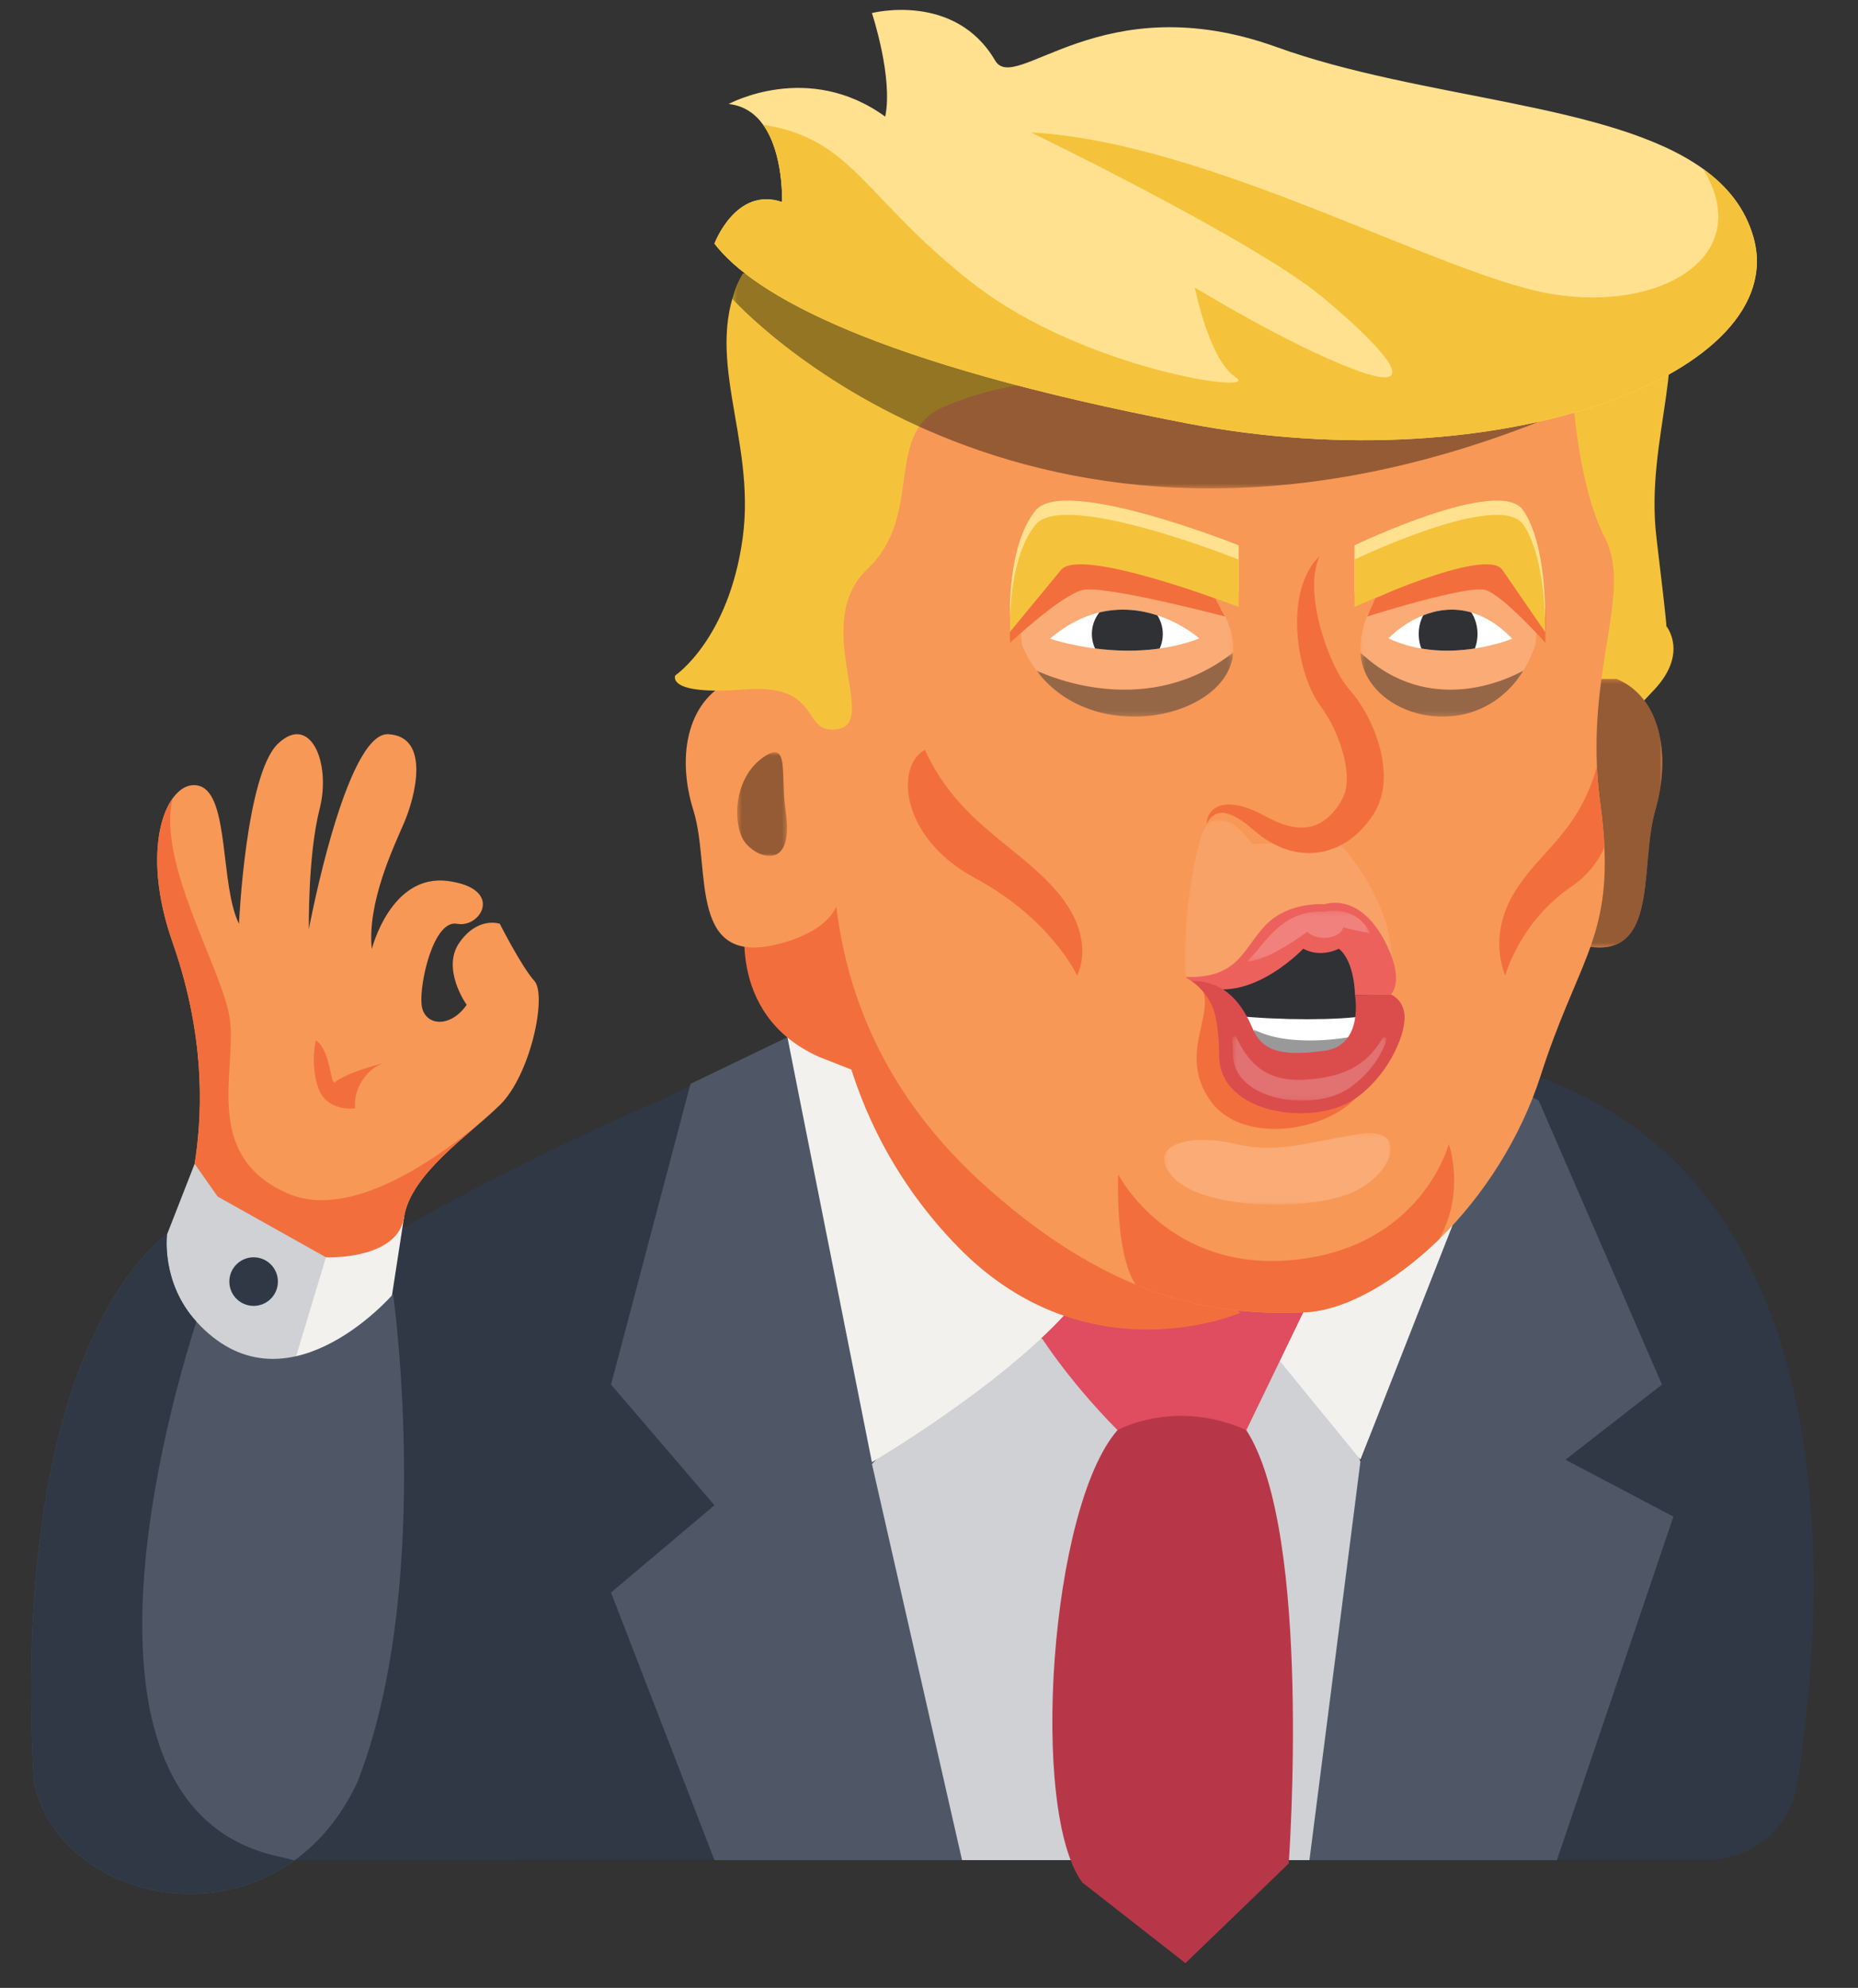<?xml version="1.0" encoding="UTF-8"?>
<svg width="417px" height="446px" viewBox="0 0 417 446" version="1.1" xmlns="http://www.w3.org/2000/svg" xmlns:xlink="http://www.w3.org/1999/xlink">
    <rect x="0" y="0" width="417" height="446" fill="#333333" stroke="none"/>
    <!-- Generator: Sketch 51.1 (57501) - http://www.bohemiancoding.com/sketch -->
    <title>Untitled</title>
    <desc>Created with Sketch.</desc>
    <defs>
        <rect id="path-1" x="0" y="0" width="417" height="446"></rect>
        <rect id="path-3" x="0" y="0.333" width="800" height="600"></rect>
        <rect id="path-5" x="0" y="0.333" width="800" height="600"></rect>
        <rect id="path-7" x="0" y="0.333" width="800" height="600"></rect>
        <rect id="path-9" x="0" y="0.333" width="800" height="600"></rect>
        <rect id="path-11" x="0" y="0.333" width="800" height="600"></rect>
        <rect id="path-13" x="0" y="0.333" width="800" height="600"></rect>
        <rect id="path-15" x="0" y="0.333" width="800" height="600"></rect>
        <rect id="path-17" x="0" y="0.333" width="800" height="600"></rect>
        <rect id="path-19" x="0" y="0.333" width="800" height="600"></rect>
        <rect id="path-21" x="0" y="0.333" width="800" height="600"></rect>
        <rect id="path-23" x="0" y="0.333" width="800" height="600"></rect>
        <rect id="path-25" x="0" y="0.333" width="800" height="600"></rect>
        <rect id="path-27" x="0" y="0.333" width="800" height="600"></rect>
        <rect id="path-29" x="0" y="0.333" width="800" height="600"></rect>
        <rect id="path-31" x="0" y="0.333" width="800" height="600"></rect>
        <rect id="path-33" x="0" y="0.333" width="800" height="600"></rect>
        <rect id="path-35" x="0.293" y="0.333" width="31.781" height="60.248"></rect>
        <rect id="path-37" x="0" y="0.333" width="800" height="600"></rect>
        <rect id="path-39" x="0" y="0.333" width="800" height="600"></rect>
        <rect id="path-41" x="0" y="0.333" width="800" height="600"></rect>
        <rect id="path-43" x="0" y="0.333" width="800" height="600"></rect>
        <rect id="path-45" x="0" y="0.333" width="800" height="600"></rect>
        <rect id="path-47" x="0.296" y="0.943" width="181.178" height="48.639"></rect>
        <rect id="path-49" x="0" y="0.333" width="800" height="600"></rect>
        <rect id="path-51" x="0" y="0.333" width="800" height="600"></rect>
        <rect id="path-53" x="0" y="0.333" width="800" height="600"></rect>
        <rect id="path-55" x="0.443" y="0.762" width="11.19" height="23.287"></rect>
        <rect id="path-57" x="0" y="0.333" width="800" height="600"></rect>
        <rect id="path-59" x="0.987" y="0.814" width="47.825" height="35.973"></rect>
        <rect id="path-61" x="0" y="0.333" width="800" height="600"></rect>
        <rect id="path-63" x="0" y="0.333" width="800" height="600"></rect>
        <rect id="path-65" x="0" y="0.333" width="800" height="600"></rect>
        <rect id="path-67" x="0.614" y="0.37" width="44.17" height="14.417"></rect>
        <rect id="path-69" x="0" y="0.333" width="800" height="600"></rect>
        <rect id="path-71" x="0.913" y="0.923" width="46.645" height="41.284"></rect>
        <rect id="path-73" x="0" y="0.333" width="800" height="600"></rect>
        <rect id="path-75" x="0" y="0.333" width="800" height="600"></rect>
        <rect id="path-77" x="0" y="0.333" width="800" height="600"></rect>
        <rect id="path-79" x="0" y="0.333" width="800" height="600"></rect>
        <rect id="path-81" x="0" y="0.333" width="800" height="600"></rect>
        <rect id="path-83" x="0" y="0.333" width="800" height="600"></rect>
        <rect id="path-85" x="0" y="0.333" width="800" height="600"></rect>
        <rect id="path-87" x="0" y="0.333" width="800" height="600"></rect>
        <rect id="path-89" x="0.261" y="0.219" width="50.881" height="16.062"></rect>
        <rect id="path-91" x="0" y="0.333" width="800" height="600"></rect>
        <rect id="path-93" x="0" y="0.333" width="800" height="600"></rect>
        <rect id="path-95" x="0" y="0.333" width="800" height="600"></rect>
        <rect id="path-97" x="0.722" y="0.997" width="23.289" height="7.336"></rect>
        <rect id="path-99" x="0" y="0.333" width="800" height="600"></rect>
        <rect id="path-101" x="0" y="0.333" width="800" height="600"></rect>
        <rect id="path-103" x="0.536" y="0.494" width="34.695" height="14.438"></rect>
        <rect id="path-105" x="0" y="0.333" width="800" height="600"></rect>
        <rect id="path-107" x="0.722" y="0.346" width="27.773" height="11.395"></rect>
        <rect id="path-109" x="0" y="0.333" width="800" height="600"></rect>
        <rect id="path-111" x="0" y="0.333" width="800" height="600"></rect>
        <rect id="path-113" x="0" y="0.333" width="800" height="600"></rect>
        <rect id="path-115" x="0" y="0.333" width="800" height="600"></rect>
        <rect id="path-117" x="0" y="0.333" width="800" height="600"></rect>
        <rect id="path-119" x="0" y="0.333" width="800" height="600"></rect>
        <rect id="path-121" x="0" y="0.333" width="800" height="600"></rect>
        <rect id="path-123" x="0" y="0.333" width="800" height="600"></rect>
        <rect id="path-125" x="0" y="0.333" width="800" height="600"></rect>
        <rect id="path-127" x="0" y="0.333" width="800" height="600"></rect>
        <rect id="path-129" x="0" y="0.333" width="800" height="600"></rect>
        <rect id="path-131" x="0.282" y="0.814" width="39.639" height="35.973"></rect>
        <rect id="path-133" x="0" y="0.333" width="800" height="600"></rect>
        <rect id="path-135" x="0" y="0.333" width="800" height="600"></rect>
        <rect id="path-137" x="0" y="0.333" width="800" height="600"></rect>
        <rect id="path-139" x="0.306" y="0.37" width="36.61" height="14.417"></rect>
        <rect id="path-141" x="0" y="0.333" width="800" height="600"></rect>
        <rect id="path-143" x="0" y="0.333" width="800" height="600"></rect>
        <rect id="path-145" x="0" y="0.333" width="800" height="600"></rect>
    </defs>
    <g id="Page-1" stroke="none" stroke-width="1" fill="none" fill-rule="evenodd">
        <g id="trump">
            <mask id="mask-2" fill="white">
                <use xlink:href="#path-1"></use>
            </mask>
            <g id="SVGID_1_"></g>
            <g id="Group" mask="url(#mask-2)">
                <g transform="translate(-193, -91)" id="Clipped">
                    <g>
                        <mask id="mask-4" fill="white">
                            <use xlink:href="#path-3"></use>
                        </mask>
                        <g id="SVGID_3_"></g>
                        <path d="M305.175,338.936 C305.175,338.936 305.122,338.989 305.005,339.095 C298.064,345.813 285.173,354.446 283.683,364.079 C283.118,367.73 280.5,369.912 277.455,371.2 C272.399,373.361 266.161,373.085 266.161,373.085 L241.847,359.459 L236.684,352.124 C238.121,343.012 239.718,325.192 231.734,302.434 C226.348,287.073 227.998,275.458 231.681,270.222 C233.459,267.699 235.705,266.656 237.866,267.369 C244.508,269.572 242.379,289.702 246.637,298.261 C246.637,298.261 248.138,264.782 255.377,257.863 C262.605,250.943 267.395,262.121 264.734,272.5 C262.073,282.879 262.318,299.475 262.318,299.475 C262.318,299.475 270.589,255.17 280.17,255.723 C289.75,256.266 286.131,269.966 283.683,275.619 C281.234,281.282 275.379,293.566 276.444,303.924 C276.444,303.924 280.702,286.998 293.476,288.659 C306.24,290.33 300.928,299.283 295.605,298.261 C290.282,297.239 287.089,311.706 287.621,316.443 C288.153,321.191 294.008,321.819 297.734,316.443 C297.734,316.443 291.943,308.353 296.137,302.434 C300.321,296.515 305.175,298.261 305.175,298.261 C305.175,298.261 310.05,307.884 312.935,311.078 C315.82,314.271 312.094,332.197 305.175,338.936" id="Shape" fill="#F79857" fill-rule="nonzero" mask="url(#mask-4)"></path>
                    </g>
                    <g>
                        <mask id="mask-6" fill="white">
                            <use xlink:href="#path-5"></use>
                        </mask>
                        <g id="SVGID_3_"></g>
                        <path d="M272.709,339.668 C272.235,335.11 275.477,330.713 279.067,329.514 C279.067,329.514 271.225,331.43 268.164,333.778 C267.119,334.58 267.324,326.759 263.888,324.393 C263.888,324.393 262.541,329.845 264.469,335.198 C266.398,340.55 272.709,339.668 272.709,339.668" id="Shape" fill="#F26F3D" fill-rule="nonzero" mask="url(#mask-6)"></path>
                    </g>
                    <g>
                        <mask id="mask-8" fill="white">
                            <use xlink:href="#path-7"></use>
                        </mask>
                        <g id="SVGID_3_"></g>
                        <path d="M369.636,323.646 C331.203,344.936 225.816,376.544 282.235,508.124 L576.694,508.124 C586.466,508.124 594.775,501.02 596.315,491.372 C602.498,452.635 609.622,358.235 538.483,332.726" id="Shape" fill="#303846" fill-rule="nonzero" mask="url(#mask-8)"></path>
                    </g>
                    <g>
                        <mask id="mask-10" fill="white">
                            <use xlink:href="#path-9"></use>
                        </mask>
                        <g id="SVGID_3_"></g>
                        <polyline id="Shape" fill="#4F5766" fill-rule="nonzero" mask="url(#mask-10)" points="538.343 337.932 566.008 401.636 544.338 418.504 568.572 431.267 542.424 508.333 486.621 508.333 498.331 418.925 529.484 333.121"></polyline>
                    </g>
                    <g>
                        <mask id="mask-12" fill="white">
                            <use xlink:href="#path-11"></use>
                        </mask>
                        <g id="SVGID_3_"></g>
                        <polyline id="Shape" fill="#CFD1D5" fill-rule="nonzero" mask="url(#mask-12)" points="498.331 418.925 486.884 508.333 458.943 508.333 470.653 402.057 485.513 385.844"></polyline>
                    </g>
                    <g>
                        <mask id="mask-14" fill="white">
                            <use xlink:href="#path-13"></use>
                        </mask>
                        <g id="SVGID_3_"></g>
                        <polygon id="Shape" fill="#4F5766" fill-rule="nonzero" mask="url(#mask-14)" points="347.973 334.172 330.138 401.635 353.349 428.716 330.138 448.299 353.349 508.333 408.911 508.333 369.636 323.751"></polygon>
                    </g>
                    <g>
                        <mask id="mask-16" fill="white">
                            <use xlink:href="#path-15"></use>
                        </mask>
                        <g id="SVGID_3_"></g>
                        <polyline id="Shape" fill="#CFD1D5" fill-rule="nonzero" mask="url(#mask-16)" points="388.701 419.475 408.912 508.333 459 508.333 459 396.78 416.364 389.505"></polyline>
                    </g>
                    <g>
                        <mask id="mask-18" fill="white">
                            <use xlink:href="#path-17"></use>
                        </mask>
                        <g id="SVGID_3_"></g>
                        <polyline id="Shape" fill="#F2F1ED" fill-rule="nonzero" mask="url(#mask-18)" points="471.419 385.532 498.33 418.503 519.557 364.48"></polyline>
                    </g>
                    <g>
                        <mask id="mask-20" fill="white">
                            <use xlink:href="#path-19"></use>
                        </mask>
                        <g id="SVGID_3_"></g>
                        <path d="M482.235,509.087 L470.153,520.743 L459.049,531.441 L435.906,513.344 C424.058,497.376 428.604,429.248 443.805,411.865 C443.805,411.865 457.825,388.849 472.717,411.865 C487.621,434.88 482.235,509.087 482.235,509.087" id="Shape" fill="#B73749" fill-rule="nonzero" mask="url(#mask-20)"></path>
                    </g>
                    <g>
                        <mask id="mask-22" fill="white">
                            <use xlink:href="#path-21"></use>
                        </mask>
                        <g id="SVGID_3_"></g>
                        <path d="M470.325,373.189 C478.012,373.911 480.117,368.305 480.117,368.305 C480.117,368.305 482.98,374.934 490.258,372.464 C497.537,369.994 487.019,376.82 487.019,376.82" id="Shape" fill="#E04C60" fill-rule="nonzero" mask="url(#mask-22)"></path>
                    </g>
                    <g>
                        <mask id="mask-24" fill="white">
                            <use xlink:href="#path-23"></use>
                        </mask>
                        <g id="SVGID_3_"></g>
                        <path d="M425.585,389.294 C425.585,389.294 431.874,399.803 443.812,411.863 C443.812,411.863 456.698,404.656 472.722,411.863 L485.513,385.423 L463.837,376.821 L432.398,368.304 L425.585,389.294 Z" id="Shape" fill="#E04C60" fill-rule="nonzero" mask="url(#mask-24)"></path>
                    </g>
                    <g>
                        <mask id="mask-26" fill="white">
                            <use xlink:href="#path-25"></use>
                        </mask>
                        <g id="SVGID_3_"></g>
                        <path d="M369.636,323.333 L388.686,419.055 C388.686,419.055 417.028,402.447 432.398,385.489 C447.767,368.532 425.586,372.463 425.586,372.463 L388.433,323.334 L369.636,323.334 L369.636,323.333 Z" id="Shape" fill="#F2F1ED" fill-rule="nonzero" mask="url(#mask-26)"></path>
                    </g>
                    <g>
                        <mask id="mask-28" fill="white">
                            <use xlink:href="#path-27"></use>
                        </mask>
                        <g id="SVGID_3_"></g>
                        <path d="M564.782,152.333 C573.089,170.333 562.047,189.053 564.782,211.763 C567.518,234.472 566.942,231.417 566.942,231.417 C566.942,231.417 572.022,237.419 564.335,245.672 C552.899,257.949 553.594,256.291 545.935,254.517 C538.276,252.743 551.505,230.73 540.365,218.665 C529.225,206.601 537.247,188.446 525.744,182.465 C514.241,176.485 501.376,176.282 501.376,176.282 L553.595,152.333 L564.782,152.333 Z" id="Shape" fill="#F5C33B" fill-rule="nonzero" mask="url(#mask-28)"></path>
                    </g>
                    <g>
                        <mask id="mask-30" fill="white">
                            <use xlink:href="#path-29"></use>
                        </mask>
                        <g id="SVGID_3_"></g>
                        <path d="M360.617,295.576 C360.617,295.576 355.327,318.391 376.699,328.071 L389,332.909 L389,306.292 L376.612,282.08 L360.617,295.576 Z" id="Shape" fill="#F26F3D" fill-rule="nonzero" mask="url(#mask-30)"></path>
                    </g>
                    <g>
                        <mask id="mask-32" fill="white">
                            <use xlink:href="#path-31"></use>
                        </mask>
                        <g id="SVGID_3_"></g>
                        <path d="M555.839,243.333 C565.487,247.333 568.18,260.032 564.484,272.865 C560.698,286.008 566.074,309.008 545.646,302.419 C533.208,298.407 534.32,290.885 534.32,290.885 L534.294,243.333 L555.839,243.333 Z" id="Shape" fill="#F79857" fill-rule="nonzero" mask="url(#mask-32)"></path>
                    </g>
                    <g>
                        <mask id="mask-34" fill="white">
                            <use xlink:href="#path-33"></use>
                        </mask>
                        <g id="SVGID_3_"></g>
                        <g id="Group" opacity="0.4" mask="url(#mask-34)">
                            <g transform="translate(534, 243)">
                                <g>
                                    <g id="Clipped">
                                        <mask id="mask-36" fill="white">
                                            <use xlink:href="#path-35"></use>
                                        </mask>
                                        <g id="SVGID_5_"></g>
                                        <path d="M21.839,0.333 C31.487,4.333 34.18,17.032 30.484,29.865 C26.698,43.008 32.074,66.008 11.646,59.419 C-0.792,55.407 0.32,47.885 0.32,47.885 L0.294,0.333 L21.839,0.333 Z" id="Shape" fill="#000000" fill-rule="nonzero" mask="url(#mask-36)"></path>
                                    </g>
                                </g>
                            </g>
                        </g>
                    </g>
                    <g>
                        <mask id="mask-38" fill="white">
                            <use xlink:href="#path-37"></use>
                        </mask>
                        <g id="SVGID_3_"></g>
                        <path d="M379.753,306.031 C379.753,306.031 378.897,340.894 407.942,370.7 C436.988,400.506 471.418,385.532 471.418,385.532 L419.681,344.29 L394.169,309.226" id="Shape" fill="#F26F3D" fill-rule="nonzero" mask="url(#mask-38)"></path>
                    </g>
                    <g>
                        <mask id="mask-40" fill="white">
                            <use xlink:href="#path-39"></use>
                        </mask>
                        <g id="SVGID_3_"></g>
                        <path d="M553.088,281.111 C554.023,302.028 546.623,307.915 538.803,332.25 C534.347,346.131 526,359.268 516,369.018 L516,369.029 C506,378.727 494.809,385.072 485.837,385.424 C475.309,385.839 462.568,385.285 447.86,379.195 C437.451,374.884 425.895,367.805 413.318,356.33 C382.967,328.652 379.806,297.665 379.806,278.972 L369.655,220.073 L383.529,178.429 L415.636,166.134 L545.783,176.268 C545.783,176.268 546.584,198.783 553.16,211.557 C559.089,223.054 550.309,238.585 551.411,262.973 C551.53,265.666 551.77,268.476 552.178,271.404 C552.669,274.99 552.969,278.194 553.088,281.111" id="Shape" fill="#F79857" fill-rule="nonzero" mask="url(#mask-40)"></path>
                    </g>
                    <g>
                        <mask id="mask-42" fill="white">
                            <use xlink:href="#path-41"></use>
                        </mask>
                        <g id="SVGID_3_"></g>
                        <path d="M358.024,243.333 C347.546,247.333 344.621,260.032 348.636,272.865 C352.747,286.008 346.908,309.008 369.095,302.419 C382.603,298.407 381.397,290.885 381.397,290.885 L381.426,243.333 L358.024,243.333 Z" id="Shape" fill="#F79857" fill-rule="nonzero" mask="url(#mask-42)"></path>
                    </g>
                    <g>
                        <mask id="mask-44" fill="white">
                            <use xlink:href="#path-43"></use>
                        </mask>
                        <g id="SVGID_3_"></g>
                        <path d="M359.676,152.333 C350.15,170.333 362.814,189.053 359.676,211.763 C356.538,234.472 344.561,242.53 344.561,242.53 C344.561,242.53 342.281,247.091 360.189,245.672 C378.098,244.252 372.509,256.291 381.292,254.517 C390.076,252.743 374.904,230.73 387.68,218.665 C400.456,206.601 391.256,188.446 404.449,182.465 C417.642,176.485 432.397,176.282 432.397,176.282 L372.509,152.333 L359.676,152.333 Z" id="Shape" fill="#F5C33B" fill-rule="nonzero" mask="url(#mask-44)"></path>
                    </g>
                    <g>
                        <mask id="mask-46" fill="white">
                            <use xlink:href="#path-45"></use>
                        </mask>
                        <g id="SVGID_3_"></g>
                        <g id="Group" opacity="0.4" mask="url(#mask-46)">
                            <g transform="translate(357, 151)">
                                <g>
                                    <g id="Clipped">
                                        <mask id="mask-48" fill="white">
                                            <use xlink:href="#path-47"></use>
                                        </mask>
                                        <g id="SVGID_7_"></g>
                                        <path d="M0.295,6.965 C0.295,6.965 65.564,80.286 181.473,34.582 L109.722,20.458 L2.677,0.943" id="Shape" fill="#000000" fill-rule="nonzero" mask="url(#mask-48)"></path>
                                    </g>
                                </g>
                            </g>
                        </g>
                    </g>
                    <g>
                        <mask id="mask-50" fill="white">
                            <use xlink:href="#path-49"></use>
                        </mask>
                        <g id="SVGID_3_"></g>
                        <path d="M459.543,186.007 C389.282,172.52 362.128,157.127 353.349,145.662 C353.349,145.662 358.14,132.781 368.513,136.326 C368.513,136.326 368.932,125.458 364.261,118.975 C362.512,116.537 360.032,114.717 356.535,114.333 C356.535,114.333 374.341,104.572 391.677,117.165 C393.477,108.298 388.686,93.927 388.686,93.927 C388.686,93.927 407.315,89.136 416.336,104.572 C420.892,112.369 440.114,87.359 479.51,101.559 C512.137,113.311 554.502,114.025 575.187,128.853 C575.187,128.853 575.187,128.864 575.199,128.864 C580.697,132.803 584.662,137.731 586.507,144.14 C595.298,174.649 529.815,199.494 459.543,186.007" id="Shape" fill="#FFE18F" fill-rule="nonzero" mask="url(#mask-50)"></path>
                    </g>
                    <g>
                        <mask id="mask-52" fill="white">
                            <use xlink:href="#path-51"></use>
                        </mask>
                        <g id="SVGID_3_"></g>
                        <path d="M459.543,186.007 C389.282,172.52 362.128,157.127 353.349,145.662 C353.349,145.662 358.14,132.781 368.513,136.326 C368.513,136.326 368.932,125.458 364.261,118.975 C384.754,122.211 386.886,135.624 411.632,154.785 C436.39,173.946 476.312,179.62 470.322,175.649 C464.334,171.689 461.147,155.487 461.147,155.487 C461.147,155.487 481.904,168.262 497.081,173.946 C512.244,179.62 505.058,170.391 489.893,157.734 C474.718,145.066 424.411,120.72 424.411,120.72 C464.334,122.849 516.244,152.656 540.99,156.914 C565.749,161.172 587.249,148.451 575.198,128.864 C580.696,132.803 584.661,137.731 586.506,144.14 C595.298,174.649 529.815,199.494 459.543,186.007" id="Shape" fill="#F5C33B" fill-rule="nonzero" mask="url(#mask-52)"></path>
                    </g>
                    <g>
                        <mask id="mask-54" fill="white">
                            <use xlink:href="#path-53"></use>
                        </mask>
                        <g id="SVGID_3_"></g>
                        <g id="Group" opacity="0.4" mask="url(#mask-54)">
                            <g transform="translate(358, 259)">
                                <g>
                                    <g id="Clipped">
                                        <mask id="mask-56" fill="white">
                                            <use xlink:href="#path-55"></use>
                                        </mask>
                                        <g id="SVGID_9_"></g>
                                        <path d="M11.314,13.886 C10.109,5.821 12.388,-2.735 5.862,2.233 C-0.664,7.201 -0.664,17.846 2.53,21.394 C5.725,24.943 13.267,26.951 11.314,13.886" id="Shape" fill="#000000" fill-rule="nonzero" mask="url(#mask-56)"></path>
                                    </g>
                                </g>
                            </g>
                        </g>
                    </g>
                    <g>
                        <mask id="mask-58" fill="white">
                            <use xlink:href="#path-57"></use>
                        </mask>
                        <g id="SVGID_3_"></g>
                        <g id="Group" opacity="0.4" mask="url(#mask-58)">
                            <g transform="translate(421, 215)">
                                <g>
                                    <g id="Clipped">
                                        <mask id="mask-60" fill="white">
                                            <use xlink:href="#path-59"></use>
                                        </mask>
                                        <g id="SVGID_11_"></g>
                                        <path d="M48.784,22.37 C47.786,37.018 17.605,43.905 4.614,26.436 C3.337,24.723 2.231,22.785 1.331,20.592 L0.988,17.218 L7.21,4.593 L22.949,0.814 C22.949,0.814 46.605,2.666 48.729,20.241 C48.815,20.965 48.838,21.678 48.784,22.37" id="Shape" fill="#FFC9A4" fill-rule="nonzero" mask="url(#mask-60)"></path>
                                    </g>
                                </g>
                            </g>
                        </g>
                    </g>
                    <g>
                        <mask id="mask-62" fill="white">
                            <use xlink:href="#path-61"></use>
                        </mask>
                        <g id="SVGID_3_"></g>
                        <path d="M462.168,234.229 C459.222,235.366 456.209,236.089 453.264,236.509 C447.984,237.262 442.915,237.032 438.766,236.49 C432.733,235.709 428.644,234.286 428.644,234.286 C432.439,231.065 436.19,229.263 439.734,228.403 C444.616,227.233 449.113,227.854 452.761,229.059 C458.484,230.932 462.168,234.229 462.168,234.229" id="Shape" fill="#FFFFFF" fill-rule="nonzero" mask="url(#mask-62)"></path>
                    </g>
                    <g>
                        <mask id="mask-64" fill="white">
                            <use xlink:href="#path-63"></use>
                        </mask>
                        <g id="SVGID_3_"></g>
                        <path d="M453.932,234.073 C453.84,234.941 453.613,235.763 453.263,236.508 C447.983,237.261 442.916,237.031 438.766,236.49 C438.197,235.253 437.946,233.856 438.098,232.416 C438.259,230.903 438.847,229.53 439.733,228.402 C444.616,227.232 449.114,227.853 452.76,229.059 C453.675,230.503 454.126,232.252 453.932,234.073" id="Shape" fill="#303135" fill-rule="nonzero" mask="url(#mask-64)"></path>
                    </g>
                    <g>
                        <mask id="mask-66" fill="white">
                            <use xlink:href="#path-65"></use>
                        </mask>
                        <g id="SVGID_3_"></g>
                        <g id="Group" opacity="0.4" mask="url(#mask-66)">
                            <g transform="translate(425, 237)">
                                <g>
                                    <g id="Clipped">
                                        <mask id="mask-68" fill="white">
                                            <use xlink:href="#path-67"></use>
                                        </mask>
                                        <g id="SVGID_13_"></g>
                                        <path d="M44.784,0.37 C43.786,15.018 13.605,21.905 0.614,4.436 C4.014,6.033 25.815,15.284 44.762,0.391 C44.772,0.381 44.772,0.381 44.784,0.37" id="Shape" fill="#000000" fill-rule="nonzero" mask="url(#mask-68)"></path>
                                    </g>
                                </g>
                            </g>
                        </g>
                    </g>
                    <g>
                        <mask id="mask-70" fill="white">
                            <use xlink:href="#path-69"></use>
                        </mask>
                        <g id="SVGID_3_"></g>
                        <g id="Group" opacity="0.2" mask="url(#mask-70)">
                            <g transform="translate(458, 274)">
                                <g>
                                    <g id="Clipped">
                                        <mask id="mask-72" fill="white">
                                            <use xlink:href="#path-71"></use>
                                        </mask>
                                        <g id="SVGID_15_"></g>
                                        <path d="M1.052,36.2 C0.349,25.91 2.442,11.052 4.74,4.303 C7.039,-2.447 13.125,2.997 13.125,2.997 L16.203,6.419 L34.916,5.468 C34.916,5.468 50.253,20.587 47.142,38.674 C44.949,51.428 31.092,25.556 31.092,25.556 L23.142,29.346 C23.142,29.346 17.286,30.877 16.204,32.653 C15.122,34.427 9.449,36.201 9.449,36.201" id="Shape" fill="#FFC9A4" fill-rule="nonzero" mask="url(#mask-72)"></path>
                                    </g>
                                </g>
                            </g>
                        </g>
                    </g>
                    <g>
                        <mask id="mask-74" fill="white">
                            <use xlink:href="#path-73"></use>
                        </mask>
                        <g id="SVGID_3_"></g>
                        <polyline id="Shape" fill="#303135" fill-rule="nonzero" mask="url(#mask-74)" points="462.74 312.674 474.203 306.651 489.092 299.556 498.781 301.685 501.375 321.2 497.104 328.875 475.916 328.484 472.243 323.349"></polyline>
                    </g>
                    <g>
                        <mask id="mask-76" fill="white">
                            <use xlink:href="#path-75"></use>
                        </mask>
                        <g id="SVGID_3_"></g>
                        <path d="M459.052,310.2 C471.125,310.555 471.924,303.813 477.114,298.49 C482.305,293.168 490.306,293.877 490.306,293.877 C490.306,293.877 498.444,290.759 504.391,303.345 C508.244,311.497 505.142,314.103 505.142,314.103 L497.105,314.235 C497.105,314.235 497.077,306.726 493.484,303.85 C493.484,303.85 489.491,306.017 485.499,303.85 C485.498,303.851 471.125,319.093 459.052,310.2" id="Shape" fill="#ED615D" fill-rule="nonzero" mask="url(#mask-76)"></path>
                    </g>
                    <g>
                        <mask id="mask-78" fill="white">
                            <use xlink:href="#path-77"></use>
                        </mask>
                        <g id="SVGID_3_"></g>
                        <path d="M462.74,312.679 C465.717,318.755 457.551,327.233 464.338,337.523 C471.125,347.814 489.748,345.184 497.105,337.523 C504.462,329.863 483.574,331.846 483.574,331.846 L470.325,321.911 L466.629,314.234" id="Shape" fill="#F26F3D" fill-rule="nonzero" mask="url(#mask-78)"></path>
                    </g>
                    <g>
                        <mask id="mask-80" fill="white">
                            <use xlink:href="#path-79"></use>
                        </mask>
                        <g id="SVGID_3_"></g>
                        <path d="M470.315,318.888 C480.101,319.936 493.712,319.921 499.55,318.888 C499.55,318.888 501.673,328.755 499.55,329.34 C497.427,329.924 493.681,330.363 489.934,331.393 C486.189,332.421 474.482,331.393 474.482,331.393 L467.924,323.682" id="Shape" fill="#FFFFFF" fill-rule="nonzero" mask="url(#mask-80)"></path>
                    </g>
                    <g>
                        <mask id="mask-82" fill="white">
                            <use xlink:href="#path-81"></use>
                        </mask>
                        <g id="SVGID_3_"></g>
                        <path d="M463.841,275.834 C463.841,275.834 463.796,275.449 463.975,274.723 C464.079,274.365 464.23,273.913 464.565,273.42 C464.869,272.904 465.444,272.409 466.237,271.998 C467.897,271.248 470.224,271.399 472.345,272.09 C472.616,272.174 472.903,272.252 473.176,272.348 C473.438,272.456 473.702,272.566 473.971,272.677 C474.504,272.905 475.089,273.122 475.606,273.406 C476.14,273.683 476.689,273.968 477.25,274.26 L477.276,274.273 C477.359,274.327 477.194,274.216 477.219,274.232 L477.268,274.257 L477.369,274.307 L477.569,274.408 L477.972,274.612 C478.243,274.749 478.516,274.887 478.792,275.027 C479.372,275.35 479.845,275.483 480.348,275.686 C480.6,275.779 480.84,275.886 481.102,275.973 C481.372,276.046 481.645,276.121 481.92,276.195 C482.193,276.266 482.465,276.359 482.738,276.417 C483.009,276.461 483.283,276.506 483.558,276.551 C484.107,276.686 484.646,276.643 485.18,276.686 C487.313,276.679 489.21,275.951 490.925,274.512 C491.758,273.77 492.556,272.906 493.25,271.912 C493.572,271.396 493.918,270.892 494.188,270.333 L494.41,269.926 L494.438,269.875 C494.395,269.963 494.554,269.644 494.344,270.065 L494.359,270.033 L494.413,269.904 L494.522,269.646 L494.74,269.13 C494.8,268.974 494.921,268.743 494.908,268.674 C494.938,268.471 494.98,268.275 495.035,268.08 C495.089,267.878 495.109,267.543 495.153,267.282 C495.205,267.011 495.227,266.722 495.225,266.421 C495.232,266.124 495.271,265.836 495.263,265.53 C495.248,264.311 495.102,263.036 494.835,261.75 C494.33,259.17 493.376,256.561 492.211,254.127 C491.615,252.911 490.94,251.758 490.245,250.665 L489.694,249.886 L489.626,249.789 L489.592,249.74 L489.443,249.543 L489.287,249.313 L488.975,248.853 L488.664,248.395 C488.56,248.243 488.438,248.008 488.329,247.819 L487.671,246.62 C486.216,243.685 485.428,240.906 484.869,238.208 C484.338,235.518 484.116,232.951 484.093,230.584 C484.143,228.207 484.33,226.04 484.791,224.143 C484.959,223.199 485.297,222.32 485.545,221.527 C485.832,220.732 486.198,220.024 486.472,219.39 C487.152,218.141 487.776,217.228 488.314,216.67 C488.82,216.111 489.089,215.813 489.089,215.813 C489.089,215.813 488.969,216.179 488.742,216.866 C488.453,217.513 488.306,218.553 488.076,219.794 C488.038,220.44 487.938,221.13 487.938,221.894 C487.994,222.671 487.895,223.47 488.022,224.355 C488.059,224.791 488.096,225.241 488.135,225.704 C488.186,226.166 488.278,226.644 488.349,227.129 C488.466,228.097 488.719,229.117 488.929,230.167 C489.444,232.27 490.11,234.518 490.988,236.826 C491.857,239.115 492.971,241.534 494.31,243.644 L494.776,244.311 C494.861,244.431 494.905,244.52 495.021,244.665 L495.368,245.101 L495.717,245.538 L495.893,245.758 C495.85,245.703 496.02,245.92 495.801,245.641 L495.827,245.672 L495.879,245.734 L495.983,245.858 L496.814,246.859 C497.859,248.209 498.795,249.614 499.586,251.08 C501.206,253.997 502.382,257.128 503.087,260.445 C503.403,262.111 503.584,263.828 503.57,265.595 C503.519,266.492 503.509,267.373 503.304,268.293 C503.205,268.763 503.158,269.172 503.007,269.687 C502.85,270.208 502.679,270.726 502.498,271.237 C502.402,271.532 502.328,271.63 502.245,271.819 L502.001,272.326 L501.88,272.579 L501.819,272.706 L501.803,272.738 C501.582,273.18 501.73,272.881 501.674,272.989 L501.631,273.06 L501.279,273.625 C500.826,274.38 500.27,275.095 499.73,275.803 C498.589,277.199 497.242,278.49 495.67,279.571 C494.117,280.664 492.253,281.503 490.323,281.971 C488.387,282.482 486.366,282.477 484.552,282.246 C483.661,282.07 482.762,281.943 481.979,281.647 C481.579,281.515 481.183,281.384 480.79,281.254 C480.408,281.113 480.065,280.926 479.709,280.764 C479.36,280.596 479.015,280.43 478.671,280.265 C478.335,280.082 478.013,279.872 477.692,279.679 C477.063,279.285 476.382,278.895 475.966,278.519 C475.466,278.123 474.977,277.735 474.497,277.356 C474.083,277.011 473.678,276.674 473.284,276.345 C472.895,275.99 472.488,275.731 472.099,275.442 C471.707,275.147 471.323,274.884 470.94,274.671 C469.416,273.736 467.979,273.238 466.807,273.38 C465.669,273.579 464.81,274.316 464.41,274.89 C463.989,275.464 463.841,275.834 463.841,275.834" id="Shape" fill="#F26F3D" fill-rule="nonzero" mask="url(#mask-82)"></path>
                    </g>
                    <g>
                        <mask id="mask-84" fill="white">
                            <use xlink:href="#path-83"></use>
                        </mask>
                        <g id="SVGID_3_"></g>
                        <path d="M518.158,347.664 C518.158,347.664 522,358.288 516,369.018 L516,369.029 C506,378.726 494.802,385.071 485.831,385.422 C475.314,385.837 462.571,385.284 447.862,379.195 C443.143,372.031 443.959,354.466 443.959,354.466 C443.959,354.466 455.301,376.684 483.748,373.627 C512.194,370.583 518.158,347.664 518.158,347.664" id="Shape" fill="#F26F3D" fill-rule="nonzero" mask="url(#mask-84)"></path>
                    </g>
                    <g>
                        <mask id="mask-86" fill="white">
                            <use xlink:href="#path-85"></use>
                        </mask>
                        <g id="SVGID_3_"></g>
                        <path d="M547.147,366.464 C547.159,366.452 547.17,366.443 547.183,366.443 C547.207,366.432 547.207,366.442 547.147,366.464" id="Shape" fill="#F79857" fill-rule="nonzero" mask="url(#mask-86)"></path>
                    </g>
                    <g>
                        <mask id="mask-88" fill="white">
                            <use xlink:href="#path-87"></use>
                        </mask>
                        <g id="SVGID_3_"></g>
                        <g id="Group" opacity="0.4" mask="url(#mask-88)">
                            <g transform="translate(454, 345)">
                                <g>
                                    <g id="Clipped">
                                        <mask id="mask-90" fill="white">
                                            <use xlink:href="#path-89"></use>
                                        </mask>
                                        <g id="SVGID_17_"></g>
                                        <path d="M16.325,2.662 C5.192,-0.001 -4.135,3.346 2.452,10.265 C9.04,17.185 31.15,17.716 41.355,13.991 C51.56,10.266 55.792,-1.444 44.093,0.419 C32.397,2.281 25.706,4.906 16.325,2.662" id="Shape" fill="#FFC9A4" fill-rule="nonzero" mask="url(#mask-90)"></path>
                                    </g>
                                </g>
                            </g>
                        </g>
                    </g>
                    <g>
                        <mask id="mask-92" fill="white">
                            <use xlink:href="#path-91"></use>
                        </mask>
                        <g id="SVGID_3_"></g>
                        <path d="M400.569,259.242 C408.278,275.895 421.436,280.611 430.379,291.224 C439.321,301.836 434.736,309.847 434.736,309.847 C434.736,309.847 428.922,297.212 411.826,288.001 C394.731,278.792 394.056,262.676 400.569,259.242" id="Shape" fill="#F26F3D" fill-rule="nonzero" mask="url(#mask-92)"></path>
                    </g>
                    <g>
                        <mask id="mask-94" fill="white">
                            <use xlink:href="#path-93"></use>
                        </mask>
                        <g id="SVGID_3_"></g>
                        <path d="M553.088,281.111 C551.627,284.39 549.243,287.487 545.723,289.883 C534.044,297.835 530.846,309.853 530.846,309.853 C530.846,309.853 526.869,301.709 532.511,291.863 C538.069,282.144 547.1,278.322 551.411,262.972 C551.531,265.665 551.77,268.475 552.179,271.403 C552.669,274.99 552.969,278.194 553.088,281.111" id="Shape" fill="#F26F3D" fill-rule="nonzero" mask="url(#mask-94)"></path>
                    </g>
                    <g>
                        <mask id="mask-96" fill="white">
                            <use xlink:href="#path-95"></use>
                        </mask>
                        <g id="SVGID_3_"></g>
                        <g id="Group" opacity="0.4" mask="url(#mask-96)">
                            <g transform="translate(472, 321)">
                                <g>
                                    <g id="Clipped">
                                        <mask id="mask-98" fill="white">
                                            <use xlink:href="#path-97"></use>
                                        </mask>
                                        <g id="SVGID_19_"></g>
                                        <path d="M2.461,0.997 C10.562,5.252 24.011,2.654 24.011,2.654 L22.681,8.333 L7.51,8.333 L0.722,5.27" id="Shape" fill="#000000" fill-rule="nonzero" mask="url(#mask-98)"></path>
                                    </g>
                                </g>
                            </g>
                        </g>
                    </g>
                    <g>
                        <mask id="mask-100" fill="white">
                            <use xlink:href="#path-99"></use>
                        </mask>
                        <g id="SVGID_3_"></g>
                        <path d="M508.244,319.284 C508.244,323.773 504.312,332.555 497.104,337.519 C487.907,343.853 466.728,341.075 466.622,327.938 C466.598,324.138 466.262,321.252 465.795,319.092 C464.657,313.748 460.361,311.064 460.361,311.064 C468.35,311.064 471.927,316.59 474.203,321.913 C476.478,327.236 481.51,327.938 490.337,326.736 C499.152,325.533 497.105,314.238 497.105,314.238 L505.142,314.1 C505.142,314.101 508.244,315.313 508.244,319.284" id="Shape" fill="#DB4D4D" fill-rule="nonzero" mask="url(#mask-100)"></path>
                    </g>
                    <g>
                        <mask id="mask-102" fill="white">
                            <use xlink:href="#path-101"></use>
                        </mask>
                        <g id="SVGID_3_"></g>
                        <g id="Group" opacity="0.2" mask="url(#mask-102)">
                            <g transform="translate(469, 323)">
                                <g>
                                    <g id="Clipped">
                                        <mask id="mask-104" fill="white">
                                            <use xlink:href="#path-103"></use>
                                        </mask>
                                        <g id="SVGID_21_"></g>
                                        <path d="M34.279,0.951 C34.557,0.478 35.381,0.783 35.207,1.293 C33.867,5.222 31.019,9.294 26.588,12.262 C18.813,17.468 0.78,15.16 0.69,4.454 C0.681,3.167 0.628,2.009 0.538,0.969 C0.495,0.467 1.271,0.305 1.492,0.769 C4.171,6.393 8.024,10.725 16.759,10.242 C25.609,9.747 30.701,7.024 34.279,0.951" id="Shape" fill="#FFFFFF" fill-rule="nonzero" mask="url(#mask-104)"></path>
                                    </g>
                                </g>
                            </g>
                        </g>
                    </g>
                    <g>
                        <mask id="mask-106" fill="white">
                            <use xlink:href="#path-105"></use>
                        </mask>
                        <g id="SVGID_3_"></g>
                        <g id="Group" opacity="0.2" mask="url(#mask-106)">
                            <g transform="translate(472, 295)">
                                <g>
                                    <g id="Clipped">
                                        <mask id="mask-108" fill="white">
                                            <use xlink:href="#path-107"></use>
                                        </mask>
                                        <g id="SVGID_23_"></g>
                                        <path d="M28.494,5.354 C25.324,-1.21 18.189,0.565 18.189,0.565 C7.808,-0.054 4.015,9.523 0.722,11.741 C5.084,11.495 10.644,7.708 14.442,5.053 C15.172,5.862 16.567,6.418 18.189,6.418 C20.429,6.418 22.248,5.367 22.443,4.032 C25.744,4.954 28.494,5.354 28.494,5.354" id="Shape" fill="#FFFFFF" fill-rule="nonzero" mask="url(#mask-108)"></path>
                                    </g>
                                </g>
                            </g>
                        </g>
                    </g>
                    <g>
                        <mask id="mask-110" fill="white">
                            <use xlink:href="#path-109"></use>
                        </mask>
                        <g id="SVGID_3_"></g>
                        <path d="M340.025,338.354 C278.192,365.336 202.169,411.252 205.362,436.8 C208.556,462.348 219.429,508.333 219.429,508.333 L309,508.333" id="Shape" fill="#303846" fill-rule="nonzero" mask="url(#mask-110)"></path>
                    </g>
                    <g>
                        <mask id="mask-112" fill="white">
                            <use xlink:href="#path-111"></use>
                        </mask>
                        <g id="SVGID_3_"></g>
                        <polyline id="Shape" fill="#F2F1ED" fill-rule="nonzero" mask="url(#mask-112)" points="268.231 366.206 283.681 364.076 277.647 403.188 231.735 445.464"></polyline>
                    </g>
                    <g>
                        <mask id="mask-114" fill="white">
                            <use xlink:href="#path-113"></use>
                        </mask>
                        <g id="SVGID_3_"></g>
                        <polygon id="Shape" fill="#CFD1D5" fill-rule="nonzero" mask="url(#mask-114)" points="229.15 371.375 236.68 352.126 268.231 366.205 256.757 404.243 220.71 390.048"></polygon>
                    </g>
                    <g>
                        <mask id="mask-116" fill="white">
                            <use xlink:href="#path-115"></use>
                        </mask>
                        <g id="SVGID_3_"></g>
                        <path d="M255.373,378.535 C255.373,381.546 252.932,383.986 249.922,383.986 C246.911,383.986 244.47,381.546 244.47,378.535 C244.47,375.524 246.911,373.084 249.922,373.084 C252.932,373.084 255.373,375.524 255.373,378.535" id="Shape" fill="#303846" fill-rule="nonzero" mask="url(#mask-116)"></path>
                    </g>
                    <g>
                        <mask id="mask-118" fill="white">
                            <use xlink:href="#path-117"></use>
                        </mask>
                        <g id="SVGID_3_"></g>
                        <path d="M283.683,421.829 C283.683,443.29 281.533,469.518 273.251,490.746 C269.631,498.538 264.692,504.339 259.071,508.405 C251.929,513.568 243.679,515.911 235.652,515.911 C219.269,515.911 203.823,506.148 200.598,490.746 C195.009,390.776 230.479,367.985 230.479,367.985 C230.479,367.985 229.095,378.768 237.079,387.519 C246.798,398.175 257.496,397.004 265.927,392.99 C274.848,388.755 281.224,381.345 281.224,381.345 C281.224,381.345 283.683,398.846 283.683,421.829" id="Shape" fill="#4F5766" fill-rule="nonzero" mask="url(#mask-118)"></path>
                    </g>
                    <g>
                        <mask id="mask-120" fill="white">
                            <use xlink:href="#path-119"></use>
                        </mask>
                        <g id="SVGID_3_"></g>
                        <path d="M259.071,508.405 C251.928,513.568 243.678,515.91 235.652,515.91 C219.269,515.91 203.823,506.148 200.597,490.745 C195.009,390.776 230.478,367.985 230.478,367.985 C230.478,367.985 229.094,378.769 237.078,387.519 C228.477,414.346 207.219,496.845 255.377,507.49 C256.676,507.777 257.9,508.075 259.071,508.405" id="Shape" fill="#303846" fill-rule="nonzero" mask="url(#mask-120)"></path>
                    </g>
                    <g>
                        <mask id="mask-122" fill="white">
                            <use xlink:href="#path-121"></use>
                        </mask>
                        <g id="SVGID_3_"></g>
                        <path d="M305.005,339.095 C298.064,345.812 285.173,354.445 283.683,364.079 C283.119,367.729 280.5,369.913 277.455,371.201 C272.399,373.362 266.161,373.085 266.161,373.085 L241.847,359.459 L236.685,352.125 C238.122,343.012 239.718,325.191 231.735,302.433 C226.348,287.072 227.998,275.458 231.681,270.221 L231.735,270.168 C228.286,284.475 242.369,307.522 244.466,318.891 C246.574,330.249 237.743,350.247 257.708,358.813 C275.848,366.597 303.163,340.798 305.005,339.095" id="Shape" fill="#F26F3D" fill-rule="nonzero" mask="url(#mask-122)"></path>
                    </g>
                    <g>
                        <mask id="mask-124" fill="white">
                            <use xlink:href="#path-123"></use>
                        </mask>
                        <g id="SVGID_3_"></g>
                        <path d="M419.664,235.241 C419.664,235.241 431.036,224.622 435.889,223.388 C440.74,222.154 467.919,229.315 467.919,229.315 L465.725,225.246 L433.84,213.498 L419.646,227.778" id="Shape" fill="#F26F3D" fill-rule="nonzero" mask="url(#mask-124)"></path>
                    </g>
                    <g>
                        <mask id="mask-126" fill="white">
                            <use xlink:href="#path-125"></use>
                        </mask>
                        <g id="SVGID_3_"></g>
                        <path d="M431.146,215.652 L419.666,229.579 C419.666,229.579 419.006,213.301 425.443,205.495 C431.881,197.688 471.001,213.346 471.001,213.346 L471.001,223.991 C471,223.991 435.575,210.294 431.146,215.652" id="Shape" fill="#FFE18F" fill-rule="nonzero" mask="url(#mask-126)"></path>
                    </g>
                    <g>
                        <mask id="mask-128" fill="white">
                            <use xlink:href="#path-127"></use>
                        </mask>
                        <g id="SVGID_3_"></g>
                        <path d="M431.146,218.846 L419.666,232.773 C419.666,232.773 419.006,216.495 425.443,208.689 C431.88,200.882 471,216.54 471,216.54 L471,227.185 C471,227.185 435.575,213.488 431.146,218.846" id="Shape" fill="#F5C33B" fill-rule="nonzero" mask="url(#mask-128)"></path>
                    </g>
                    <g>
                        <mask id="mask-130" fill="white">
                            <use xlink:href="#path-129"></use>
                        </mask>
                        <g id="SVGID_3_"></g>
                        <g id="Group" opacity="0.4" mask="url(#mask-130)">
                            <g transform="translate(498, 215)">
                                <g>
                                    <g id="Clipped">
                                        <mask id="mask-132" fill="white">
                                            <use xlink:href="#path-131"></use>
                                        </mask>
                                        <g id="SVGID_25_"></g>
                                        <path d="M0.306,22.37 C1.133,37.018 26.148,43.905 36.916,26.436 C37.974,24.723 38.89,22.785 39.637,20.592 L39.921,17.218 L34.764,4.593 L21.719,0.814 C21.719,0.814 2.112,2.666 0.35,20.241 C0.279,20.965 0.262,21.678 0.306,22.37" id="Shape" fill="#FFC9A4" fill-rule="nonzero" mask="url(#mask-132)"></path>
                                    </g>
                                </g>
                            </g>
                        </g>
                    </g>
                    <g>
                        <mask id="mask-134" fill="white">
                            <use xlink:href="#path-133"></use>
                        </mask>
                        <g id="SVGID_3_"></g>
                        <path d="M504.618,234.229 C507.061,235.366 509.556,236.089 511.999,236.509 C516.375,237.262 520.575,237.032 524.015,236.49 C529.016,235.709 532.406,234.286 532.406,234.286 C529.26,231.065 526.151,229.263 523.214,228.403 C519.168,227.233 515.441,227.854 512.417,229.059 C507.672,230.932 504.618,234.229 504.618,234.229" id="Shape" fill="#FFFFFF" fill-rule="nonzero" mask="url(#mask-134)"></path>
                    </g>
                    <g>
                        <mask id="mask-136" fill="white">
                            <use xlink:href="#path-135"></use>
                        </mask>
                        <g id="SVGID_3_"></g>
                        <path d="M511.444,234.073 C511.52,234.941 511.71,235.763 511.999,236.508 C516.375,237.261 520.576,237.031 524.015,236.49 C524.487,235.253 524.695,233.856 524.568,232.416 C524.435,230.903 523.948,229.53 523.214,228.402 C519.168,227.232 515.44,227.853 512.417,229.059 C511.658,230.503 511.285,232.252 511.444,234.073" id="Shape" fill="#303135" fill-rule="nonzero" mask="url(#mask-136)"></path>
                    </g>
                    <g>
                        <mask id="mask-138" fill="white">
                            <use xlink:href="#path-137"></use>
                        </mask>
                        <g id="SVGID_3_"></g>
                        <g id="Group" opacity="0.4" mask="url(#mask-138)">
                            <g transform="translate(498, 237)">
                                <g>
                                    <g id="Clipped">
                                        <mask id="mask-140" fill="white">
                                            <use xlink:href="#path-139"></use>
                                        </mask>
                                        <g id="SVGID_27_"></g>
                                        <path d="M0.306,0.37 C1.133,15.018 26.148,21.905 36.916,4.436 C34.097,6.033 16.028,15.284 0.324,0.391 C0.315,0.381 0.315,0.381 0.306,0.37" id="Shape" fill="#000000" fill-rule="nonzero" mask="url(#mask-140)"></path>
                                    </g>
                                </g>
                            </g>
                        </g>
                    </g>
                    <g>
                        <mask id="mask-142" fill="white">
                            <use xlink:href="#path-141"></use>
                        </mask>
                        <g id="SVGID_3_"></g>
                        <path d="M539.847,235.241 C539.847,235.241 530.421,224.622 526.4,223.388 C522.379,222.154 499.852,229.315 499.852,229.315 L501.671,225.246 L528.098,213.498 L539.863,227.778" id="Shape" fill="#F26F3D" fill-rule="nonzero" mask="url(#mask-142)"></path>
                    </g>
                    <g>
                        <mask id="mask-144" fill="white">
                            <use xlink:href="#path-143"></use>
                        </mask>
                        <g id="SVGID_3_"></g>
                        <path d="M530.182,215.652 L539.773,229.579 C539.773,229.579 540.207,213.301 534.872,205.495 C529.536,197.688 497.001,213.346 497.001,213.346 L497.001,223.991 C497,223.991 526.511,210.294 530.182,215.652" id="Shape" fill="#FFE18F" fill-rule="nonzero" mask="url(#mask-144)"></path>
                    </g>
                    <g>
                        <mask id="mask-146" fill="white">
                            <use xlink:href="#path-145"></use>
                        </mask>
                        <g id="SVGID_3_"></g>
                        <path d="M530.182,218.846 L539.773,232.773 C539.773,232.773 540.207,216.495 534.872,208.689 C529.535,200.882 497,216.54 497,216.54 L497,227.185 C497,227.185 526.511,213.488 530.182,218.846" id="Shape" fill="#F5C33B" fill-rule="nonzero" mask="url(#mask-146)"></path>
                    </g>
                </g>
            </g>
        </g>
    </g>
</svg>